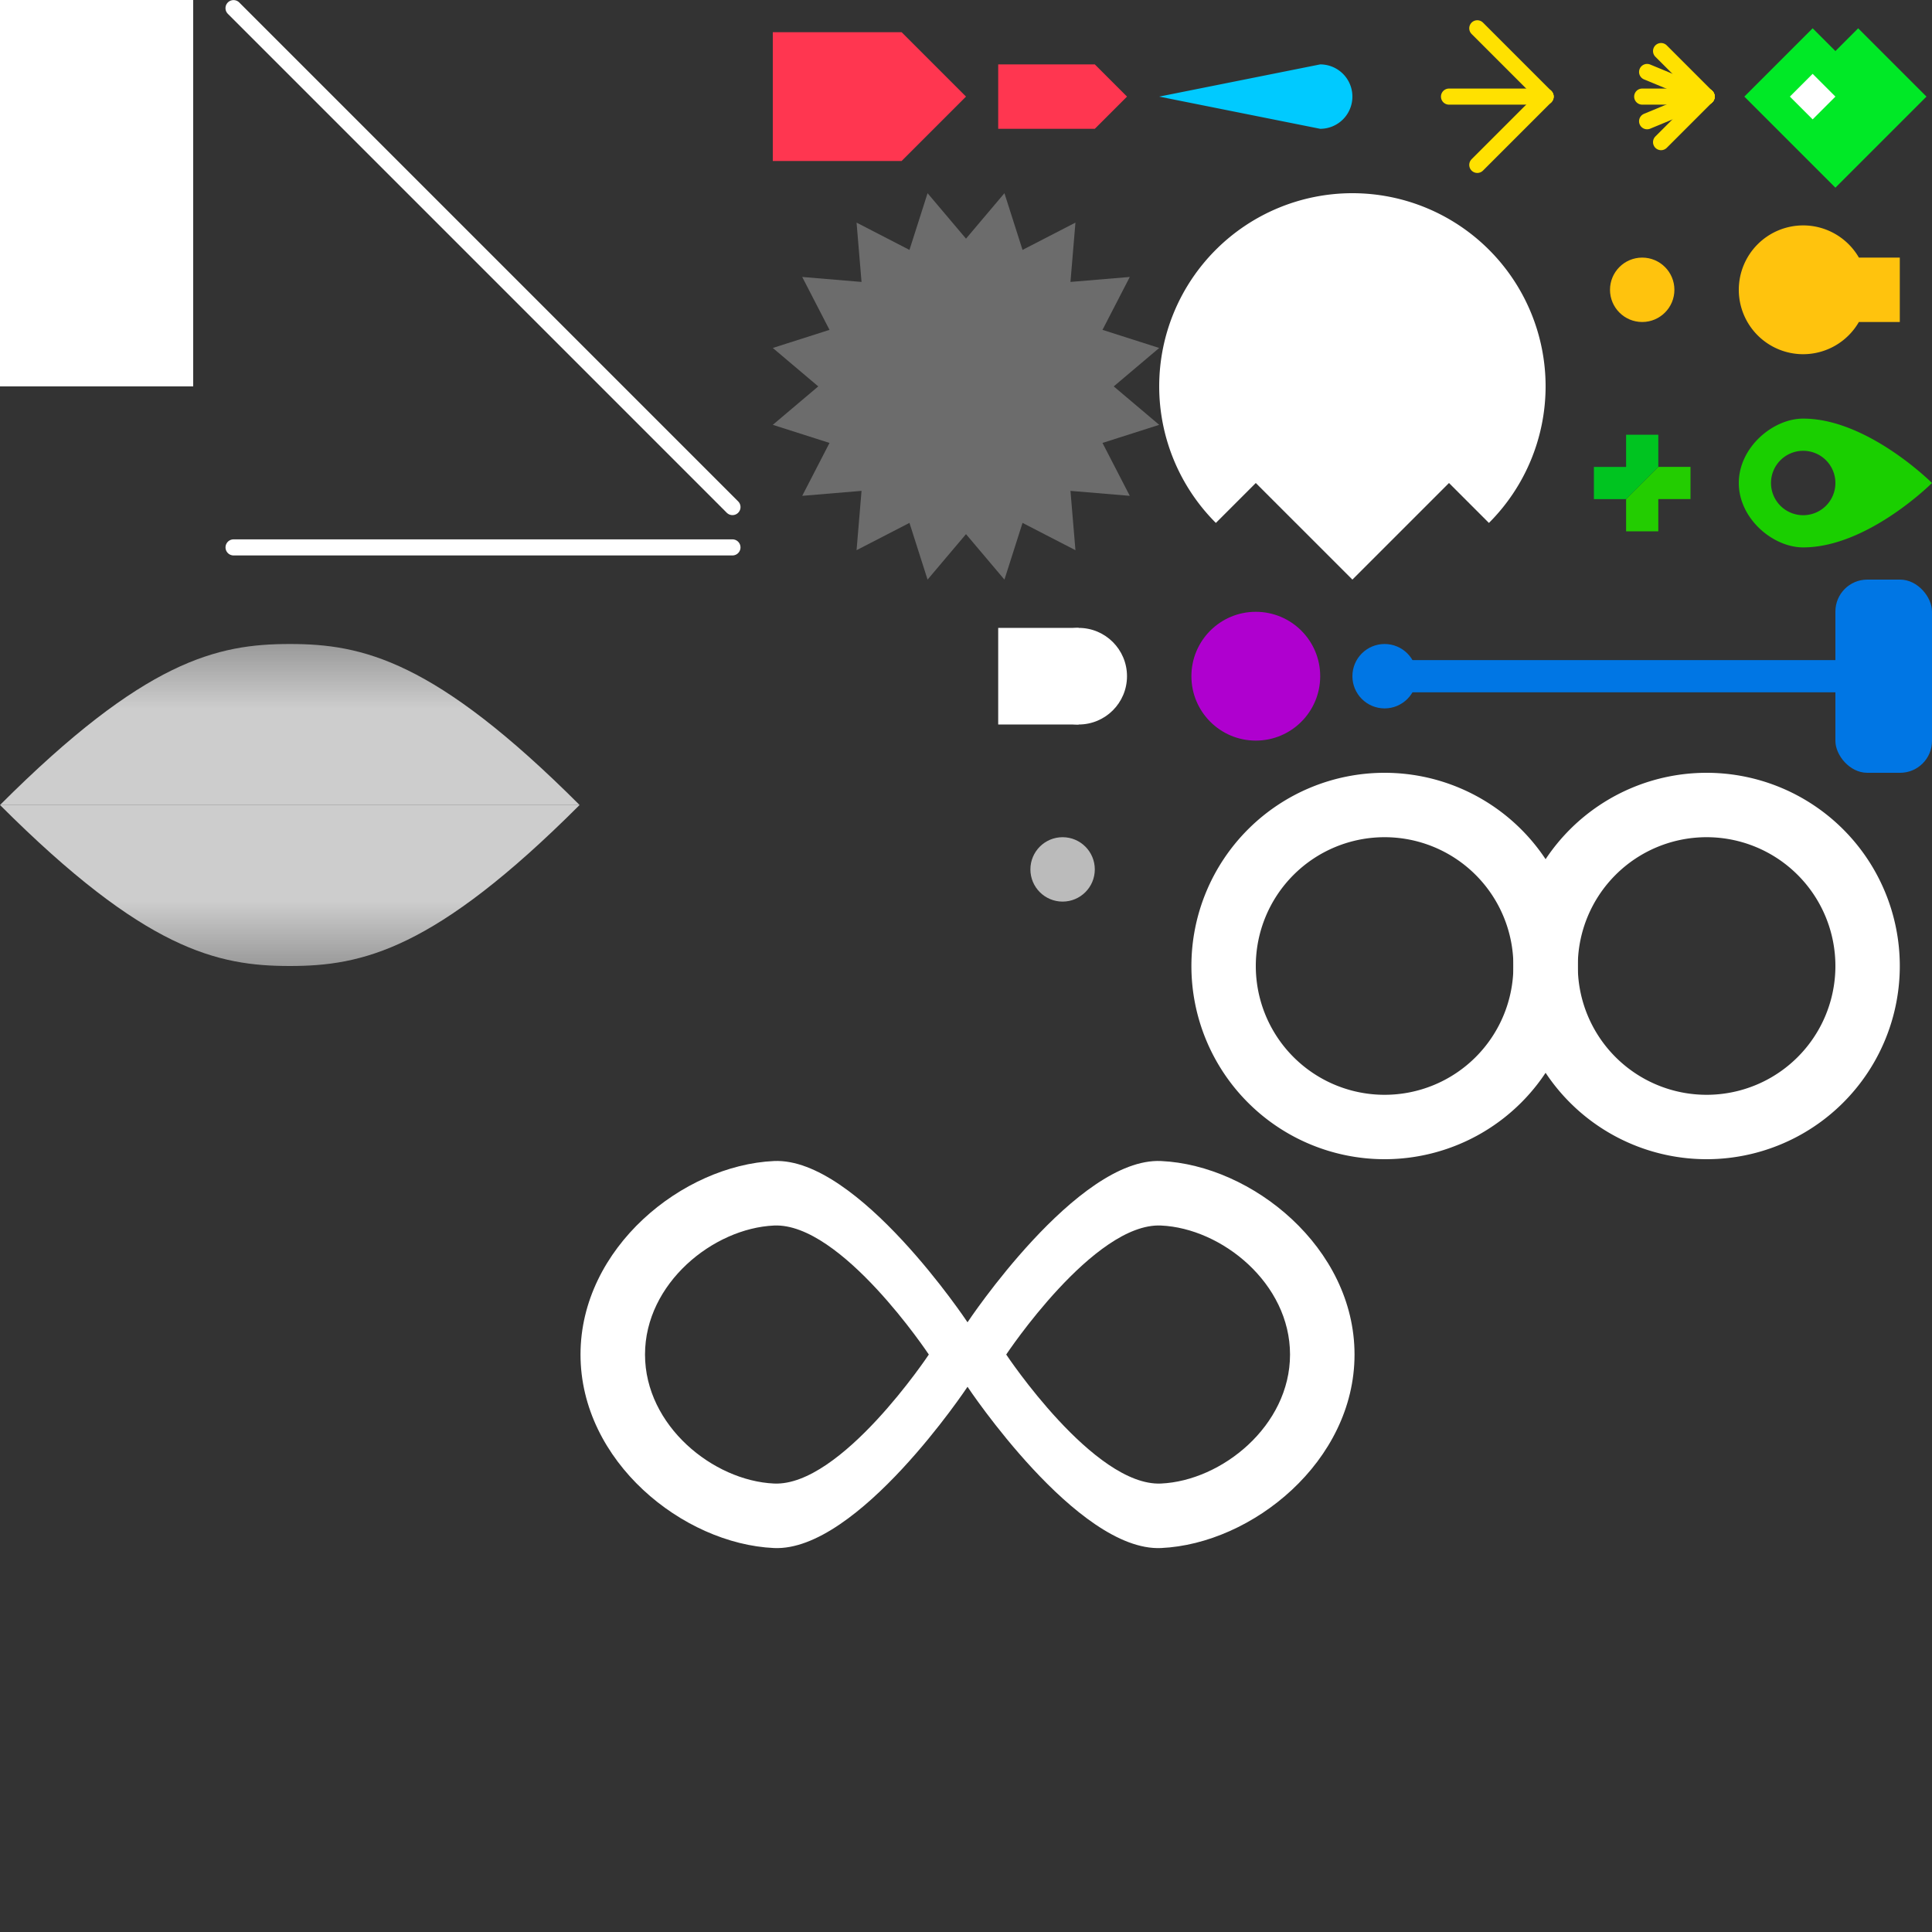 <?xml version="1.0" encoding="UTF-8" standalone="no"?>
<!-- Created with Inkscape (http://www.inkscape.org/) -->

<svg
   xmlns:dc="http://purl.org/dc/elements/1.1/"
   xmlns:cc="http://creativecommons.org/ns#"
   xmlns:rdf="http://www.w3.org/1999/02/22-rdf-syntax-ns#"
   xmlns:svg="http://www.w3.org/2000/svg"
   xmlns="http://www.w3.org/2000/svg"
   xmlns:xlink="http://www.w3.org/1999/xlink"
   xmlns:sodipodi="http://sodipodi.sourceforge.net/DTD/sodipodi-0.dtd"
   xmlns:inkscape="http://www.inkscape.org/namespaces/inkscape"
   width="1920"
   height="1920"
   viewBox="0 0 508 508"
   version="1.1"
   id="svg8"
   sodipodi:docname="Sprites.svg"
   inkscape:version="0.92.1 r15371"
   inkscape:export-filename="C:\Users\ulysses\Documents\_Games\Only1Platform\Assets\Sprites\Sprites.png"
   inkscape:export-xdpi="96"
   inkscape:export-ydpi="96">
  <rect x="0" y="0" width="508" height="508" fill="#333333" stroke="none"/>
  <defs
     id="defs2">
    <linearGradient
       id="linearGradient4563"
       inkscape:collect="always">
      <stop
         id="stop4559"
         offset="0"
         style="stop-color:#ffffff;stop-opacity:0.753" />
      <stop
         id="stop4561"
         offset="1"
         style="stop-color:#ffffff;stop-opacity:0;" />
    </linearGradient>
    <linearGradient
       inkscape:collect="always"
       xlink:href="#linearGradient4563"
       id="linearGradient4522"
       x1="127"
       y1="68.4"
       x2="127"
       y2="17.6"
       gradientUnits="userSpaceOnUse"
       gradientTransform="translate(-50.8,-93.133)" />
    <linearGradient
       inkscape:collect="always"
       xlink:href="#linearGradient4563"
       id="linearGradient4567"
       gradientUnits="userSpaceOnUse"
       gradientTransform="matrix(1,0,0,-1,-50.8,94.467)"
       x1="127"
       y1="68.4"
       x2="127"
       y2="17.6" />
  </defs>
  <sodipodi:namedview
     id="base"
     pagecolor="#ffffff"
     bordercolor="#666666"
     borderopacity="1.0"
     inkscape:pageopacity="0.0"
     inkscape:pageshadow="2"
     inkscape:zoom="0.98994949"
     inkscape:cx="578.88695"
     inkscape:cy="1310.8585"
     inkscape:document-units="mm"
     inkscape:current-layer="layer1"
     showgrid="true"
     units="px"
     inkscape:pagecheckerboard="true"
     inkscape:snap-bbox="true"
     inkscape:bbox-paths="true"
     inkscape:snap-bbox-edge-midpoints="true"
     inkscape:bbox-nodes="true"
     inkscape:snap-bbox-midpoints="true"
     inkscape:window-width="2160"
     inkscape:window-height="1330"
     inkscape:window-x="-12"
     inkscape:window-y="-12"
     inkscape:window-maximized="1"
     inkscape:snap-center="true"
     gridtolerance="10"
     inkscape:snap-intersection-paths="true"
     inkscape:object-paths="true"
     inkscape:snap-smooth-nodes="true"
     inkscape:snap-midpoints="true"
     inkscape:snap-object-midpoints="true"
     inkscape:measure-start="0,0"
     inkscape:measure-end="0,0">
    <inkscape:grid
       type="xygrid"
       id="grid4485"
       spacingx="8.467"
       spacingy="8.467"
       empspacing="6" />
  </sodipodi:namedview>
  <g
     inkscape:label="Layer 1"
     inkscape:groupmode="layer"
     id="layer1"
     transform="translate(0,211)">
    <path
       style="opacity:1;fill:none;fill-opacity:1;stroke:#ffffff;stroke-width:4.233;stroke-linecap:round;stroke-linejoin:round;stroke-miterlimit:4;stroke-dasharray:none;stroke-dashoffset:0;stroke-opacity:1;paint-order:normal"
       d="m 61.413,-67.067 131.177,-10e-6"
       id="path4489"
       inkscape:connector-curvature="0"
       sodipodi:nodetypes="cc" />
    <path
       style="opacity:1;fill:#ff3650;fill-opacity:1;stroke:none;stroke-width:4.233;stroke-linecap:round;stroke-linejoin:round;stroke-miterlimit:4;stroke-dasharray:none;stroke-dashoffset:0;stroke-opacity:1;paint-order:normal"
       d="m 203.2,-202.533 h 33.867 L 254,-185.6 237.067,-168.667 H 203.2 Z"
       id="path4493"
       inkscape:connector-curvature="0" />
    <path
       style="opacity:1;fill:none;fill-opacity:1;stroke:#ffe100;stroke-width:4.233;stroke-linecap:round;stroke-linejoin:round;stroke-miterlimit:4;stroke-dasharray:none;stroke-dashoffset:0;stroke-opacity:1;paint-order:normal"
       d="M 388.439,-167.64 406.4,-185.6"
       id="path4495"
       inkscape:connector-curvature="0" />
    <path
       style="opacity:1;fill:none;fill-opacity:1;stroke:#ffe100;stroke-width:4.233;stroke-linecap:round;stroke-linejoin:round;stroke-miterlimit:4;stroke-dasharray:none;stroke-dashoffset:0;stroke-opacity:1;paint-order:normal"
       d="m 406.4,-185.6 -17.961,-17.961"
       id="path4499"
       inkscape:connector-curvature="0" />
    <path
       style="opacity:1;fill:none;fill-opacity:1;stroke:#ffe100;stroke-width:4.233;stroke-linecap:round;stroke-linejoin:round;stroke-miterlimit:4;stroke-dasharray:none;stroke-dashoffset:0;stroke-opacity:1;paint-order:normal"
       d="m 381,-185.6 h 25.4"
       id="path4495-4"
       inkscape:connector-curvature="0"
       inkscape:transform-center-x="12.699994"
       inkscape:transform-center-y="6.8180195e-006" />
    <path
       style="opacity:1;fill:#00caff;fill-opacity:1;stroke:none;stroke-width:4.233;stroke-linecap:round;stroke-linejoin:round;stroke-miterlimit:4;stroke-dasharray:none;stroke-dashoffset:0;stroke-opacity:1;paint-order:normal"
       d="m 347.133,-194.067 a 8.467,8.467 0 0 1 8.467,8.467 8.467,8.467 0 0 1 -8.467,8.467 L 304.8,-185.6 Z"
       id="path4516"
       inkscape:connector-curvature="0" />
    <path
       style="opacity:1;fill:none;fill-opacity:1;stroke:#ffe100;stroke-width:4.233;stroke-linecap:round;stroke-linejoin:round;stroke-miterlimit:4;stroke-dasharray:none;stroke-dashoffset:0;stroke-opacity:1;paint-order:normal"
       d="m 436.76,-173.626 11.974,-11.974"
       id="path4495-45"
       inkscape:connector-curvature="0"
       sodipodi:nodetypes="cc" />
    <path
       style="opacity:1;fill:none;fill-opacity:1;stroke:#ffe100;stroke-width:4.233;stroke-linecap:round;stroke-linejoin:round;stroke-miterlimit:4;stroke-dasharray:none;stroke-dashoffset:0;stroke-opacity:1;paint-order:normal"
       d="m 448.733,-185.6 -11.974,-11.974"
       id="path4499-1"
       inkscape:connector-curvature="0"
       sodipodi:nodetypes="cc" />
    <path
       style="opacity:1;fill:none;fill-opacity:1;stroke:#ffe100;stroke-width:4.233;stroke-linecap:round;stroke-linejoin:round;stroke-miterlimit:4;stroke-dasharray:none;stroke-dashoffset:0;stroke-opacity:1;paint-order:normal"
       d="m 431.8,-185.6 h 16.933"
       id="path4495-45-4"
       inkscape:connector-curvature="0"
       sodipodi:nodetypes="cc"
       inkscape:transform-center-x="8.466665" />
    <path
       inkscape:transform-center-y="-3.2400544"
       inkscape:transform-center-x="7.8221749"
       sodipodi:nodetypes="cc"
       inkscape:connector-curvature="0"
       id="path4560"
       d="m 433.089,-192.08 15.644,6.48"
       style="opacity:1;fill:none;fill-opacity:1;stroke:#ffe100;stroke-width:4.233;stroke-linecap:round;stroke-linejoin:round;stroke-miterlimit:4;stroke-dasharray:none;stroke-dashoffset:0;stroke-opacity:1;paint-order:normal" />
    <path
       style="opacity:1;fill:none;fill-opacity:1;stroke:#ffe100;stroke-width:4.233;stroke-linecap:round;stroke-linejoin:round;stroke-miterlimit:4;stroke-dasharray:none;stroke-dashoffset:0;stroke-opacity:1;paint-order:normal"
       d="m 433.089,-179.12 15.644,-6.48"
       id="path4562"
       inkscape:connector-curvature="0"
       sodipodi:nodetypes="cc"
       inkscape:transform-center-x="7.8221749"
       inkscape:transform-center-y="3.2400508" />
    <rect
       style="opacity:1;fill:#ffffff;fill-opacity:1;stroke:none;stroke-width:4.233;stroke-linecap:round;stroke-linejoin:round;stroke-miterlimit:4;stroke-dasharray:none;stroke-dashoffset:0;stroke-opacity:1;paint-order:normal"
       id="rect4564"
       width="50.8"
       height="50.8"
       x="1.8147523e-007"
       y="-160.2" />
    <path
       style="opacity:1;fill:#ff3650;fill-opacity:1;stroke:none;stroke-width:4.233;stroke-linecap:round;stroke-linejoin:round;stroke-miterlimit:4;stroke-dasharray:none;stroke-dashoffset:0;stroke-opacity:1;paint-order:normal"
       d="m 262.467,-194.067 h 25.4 l 8.467,8.467 -8.467,8.467 h -25.4 v -16.933"
       id="path4568"
       inkscape:connector-curvature="0" />
    <path
       style="opacity:1;fill:#00e926;fill-opacity:1;stroke:none;stroke-width:4.233;stroke-linecap:round;stroke-linejoin:round;stroke-miterlimit:4;stroke-dasharray:none;stroke-dashoffset:0;stroke-opacity:1;paint-order:normal"
       d="m 458.653,-185.6 5.987,5.987 17.961,17.961 17.961,-17.961 5.987,-5.987 -17.961,-17.961 -5.987,5.987 -5.987,-5.987 z"
       id="rect4572"
       inkscape:connector-curvature="0" />
    <rect
       style="opacity:1;fill:#ffffff;fill-opacity:1;stroke:none;stroke-width:4.233;stroke-linecap:round;stroke-linejoin:round;stroke-miterlimit:4;stroke-dasharray:none;stroke-dashoffset:0;stroke-opacity:1;paint-order:normal"
       id="rect4579"
       width="8.467"
       height="8.467"
       x="464.022"
       y="201.544"
       transform="rotate(-45)" />
    <path
       style="opacity:1;fill:none;fill-opacity:1;stroke:#ffffff;stroke-width:4.233;stroke-linecap:round;stroke-linejoin:round;stroke-miterlimit:4;stroke-dasharray:none;stroke-dashoffset:0;stroke-opacity:1;paint-order:normal"
       d="M 61.405,-208.862 192.595,-77.671"
       id="path4489-9"
       inkscape:connector-curvature="0"
       sodipodi:nodetypes="cc" />
    <rect
       style="opacity:1;fill:#ffffff;fill-opacity:1;stroke:none;stroke-width:4.233;stroke-linecap:round;stroke-linejoin:round;stroke-miterlimit:4;stroke-dasharray:none;stroke-dashoffset:0;stroke-opacity:1;paint-order:normal"
       id="rect4564-4"
       width="50.8"
       height="50.8"
       x="1.8146753e-007"
       y="-211" />
    <path
       style="opacity:1;fill:#ffc30d;fill-opacity:1;stroke:none;stroke-width:4.233;stroke-linecap:round;stroke-linejoin:round;stroke-miterlimit:4;stroke-dasharray:none;stroke-dashoffset:0;stroke-opacity:1;paint-order:normal"
       d="m 474.133,-151.733 a 16.933,16.933 0 0 1 14.647,8.467 h 10.753 v 16.933 h -10.76 a 16.933,16.933 0 0 1 -14.64,8.467 16.933,16.933 0 0 1 -16.933,-16.933 16.933,16.933 0 0 1 16.933,-16.933 z"
       id="path4572"
       inkscape:connector-curvature="0" />
    <path
       sodipodi:type="star"
       style="opacity:1;fill:#6c6c6c;fill-opacity:1;stroke:none;stroke-width:4.233;stroke-linecap:round;stroke-linejoin:round;stroke-miterlimit:4;stroke-dasharray:none;stroke-dashoffset:0;stroke-opacity:1;paint-order:normal"
       id="path4581"
       sodipodi:sides="16"
       sodipodi:cx="254"
       sodipodi:cy="-109.40002"
       sodipodi:r1="38.846428"
       sodipodi:r2="51.795238"
       sodipodi:arg1="0.78539816"
       sodipodi:arg2="0.9817477"
       inkscape:flatsided="false"
       inkscape:rounded="0"
       inkscape:randomized="0"
       d="m 281.469,-81.931 1.307,15.598 -13.91,-7.177 -4.761,14.911 L 254,-70.554 l -10.105,11.954 -4.761,-14.911 -13.91,7.177 1.307,-15.598 -15.598,1.307 7.177,-13.91 -14.911,-4.761 11.954,-10.105 -11.954,-10.105 14.911,-4.761 -7.177,-13.91 15.598,1.307 -1.307,-15.598 13.91,7.177 4.761,-14.911 10.105,11.954 10.105,-11.954 4.761,14.911 13.91,-7.177 -1.307,15.598 15.598,-1.307 -7.177,13.91 14.911,4.761 -11.954,10.105 11.954,10.105 -14.911,4.761 7.177,13.91 z"
       inkscape:transform-center-x="-4.3885474e-006"
       inkscape:transform-center-y="-1.0192126e-005" />
    <path
       style="opacity:1;fill:#ffffff;fill-opacity:0.987;stroke:none;stroke-width:4.233;stroke-linecap:round;stroke-linejoin:round;stroke-miterlimit:4;stroke-dasharray:none;stroke-dashoffset:0;stroke-opacity:1;paint-order:normal"
       d="M -105.682,59.933 H -4.082 V 161.533 l -16.933,-16.933 -16.933,16.933 -16.933,-16.933 -16.933,16.933 -16.933,-16.933 -16.933,16.933 V 59.933"
       id="path4583"
       inkscape:connector-curvature="0"
       sodipodi:nodetypes="cccccccccc" />
    <path
       style="opacity:1;fill:#23ce00;fill-opacity:0.987;stroke:none;stroke-width:4.233;stroke-linecap:round;stroke-linejoin:round;stroke-miterlimit:4;stroke-dasharray:none;stroke-dashoffset:0;stroke-opacity:1;paint-order:normal"
       d="m 427.567,-79.767 v 8.467 h 8.467 v -8.467 H 444.5 v -8.467 h -8.467 z"
       id="rect4585"
       inkscape:connector-curvature="0"
       sodipodi:nodetypes="cccccccc" />
    <path
       style="opacity:1;fill:#00c420;fill-opacity:1;stroke:none;stroke-width:4.233;stroke-linecap:round;stroke-linejoin:round;stroke-miterlimit:4;stroke-dasharray:none;stroke-dashoffset:0;stroke-opacity:1;paint-order:normal"
       d="m 436.033,-88.233 v -8.467 h -8.467 v 8.467 H 419.1 v 8.467 h 8.467 z"
       id="rect4585-0"
       inkscape:connector-curvature="0"
       sodipodi:nodetypes="cccccccc" />
    <path
       style="opacity:1;fill:url(#linearGradient4522);fill-opacity:1;stroke:none;stroke-width:4.233;stroke-linecap:round;stroke-linejoin:round;stroke-miterlimit:4;stroke-dasharray:none;stroke-dashoffset:0;stroke-opacity:1;paint-order:normal"
       d="m 76.2,-41.667 c -19.05,0 -38.1,4.233 -76.2,42.333 h 152.4 c -38.1,-38.1 -57.15,-42.333 -76.2,-42.333 z"
       id="path4514"
       inkscape:connector-curvature="0"
       sodipodi:nodetypes="sccs" />
    <path
       inkscape:connector-curvature="0"
       id="path4565"
       d="M 76.2,43 C 57.15,43 38.1,38.767 0,0.667 h 152.4 c -38.1,38.1 -57.15,42.333 -76.2,42.333 z"
       style="opacity:1;fill:url(#linearGradient4567);fill-opacity:1;stroke:none;stroke-width:4.233;stroke-linecap:round;stroke-linejoin:round;stroke-miterlimit:4;stroke-dasharray:none;stroke-dashoffset:0;stroke-opacity:1;paint-order:normal"
       sodipodi:nodetypes="sccs" />
    <rect
       style="opacity:1;fill:#ffffff;fill-opacity:1;stroke:none;stroke-width:4.233;stroke-linecap:round;stroke-linejoin:round;stroke-miterlimit:4;stroke-dasharray:none;stroke-dashoffset:0;stroke-opacity:1;paint-order:normal"
       id="rect4521"
       width="21.158"
       height="25.4"
       x="262.467"
       y="-45.9" />
    <circle
       style="opacity:1;fill:#ffffff;fill-opacity:1;stroke:none;stroke-width:4.233;stroke-linecap:round;stroke-linejoin:round;stroke-miterlimit:4;stroke-dasharray:none;stroke-dashoffset:0;stroke-opacity:1;paint-order:normal"
       id="path4523"
       cx="283.633"
       cy="-33.2"
       r="12.7" />
    <rect
       style="opacity:1;fill:#ffffff;fill-opacity:1;stroke:none;stroke-width:4.233;stroke-linecap:round;stroke-linejoin:round;stroke-miterlimit:4;stroke-dasharray:none;stroke-dashoffset:0;stroke-opacity:1;paint-order:normal"
       id="rect4525"
       width="50.8"
       height="50.8"
       x="-2.018"
       y="-129.88"
       transform="rotate(-45)"
       inkscape:export-xdpi="45.254845"
       inkscape:export-ydpi="45.254845" />
    <circle
       style="opacity:1;fill:#ffc30d;fill-opacity:1;stroke:none;stroke-width:4.233;stroke-linecap:round;stroke-linejoin:round;stroke-miterlimit:4;stroke-dasharray:none;stroke-dashoffset:0;stroke-opacity:1;paint-order:normal"
       id="path4517"
       cx="431.8"
       cy="-134.8"
       r="8.467" />
    <path
       style="opacity:1;fill:#1acf00;fill-opacity:1;stroke:none;stroke-width:4.233;stroke-linecap:round;stroke-linejoin:round;stroke-miterlimit:4;stroke-dasharray:none;stroke-dashoffset:0;stroke-opacity:1;paint-order:normal"
       d="m 474.133,-100.933 c -7.982,0 -16.933,7.581 -16.933,16.933 0,9.352 8.951,16.933 16.933,16.933 16.933,-5e-6 33.867,-16.933 33.867,-16.933 0,0 -16.933,-16.933 -33.867,-16.933 z m 0,8.467 a 8.467,8.467 0 0 1 8.467,8.467 8.467,8.467 0 0 1 -8.467,8.467 8.467,8.467 0 0 1 -8.467,-8.467 8.467,8.467 0 0 1 8.467,-8.467 z"
       id="path4516-7"
       inkscape:connector-curvature="0" />
    <rect
       style="opacity:1;fill:#0076e4;fill-opacity:1;stroke:none;stroke-width:4.233;stroke-linecap:round;stroke-linejoin:round;stroke-miterlimit:4;stroke-dasharray:none;stroke-dashoffset:0;stroke-opacity:1;paint-order:normal"
       id="rect4531"
       width="143.933"
       height="8.467"
       x="364.067"
       y="-37.433" />
    <rect
       style="opacity:1;fill:#0076e4;fill-opacity:1;stroke:none;stroke-width:4.233;stroke-linecap:round;stroke-linejoin:round;stroke-miterlimit:4;stroke-dasharray:none;stroke-dashoffset:0;stroke-opacity:1;paint-order:normal"
       id="rect4533"
       width="25.4"
       height="50.8"
       x="482.6"
       y="-58.6"
       ry="8.386" />
    <circle
       style="opacity:1;fill:#0076e4;fill-opacity:1;stroke:none;stroke-width:4.233;stroke-linecap:round;stroke-linejoin:round;stroke-miterlimit:4;stroke-dasharray:none;stroke-dashoffset:0;stroke-opacity:1;paint-order:normal"
       id="path4539"
       cx="364.067"
       cy="-33.2"
       r="8.467" />
    <ellipse
       style="opacity:1;fill:#af00cf;fill-opacity:1;stroke:none;stroke-width:4.233;stroke-linecap:round;stroke-linejoin:round;stroke-miterlimit:4;stroke-dasharray:none;stroke-dashoffset:0;stroke-opacity:1;paint-order:normal"
       id="path4541"
       cx="330.2"
       cy="-33.2"
       rx="16.933"
       ry="16.933" />
    <ellipse
       style="opacity:1;fill:#ffffff;fill-opacity:0.667;stroke:none;stroke-width:4.233;stroke-linecap:round;stroke-linejoin:round;stroke-miterlimit:4;stroke-dasharray:none;stroke-dashoffset:0;stroke-opacity:1;paint-order:normal"
       id="path4543"
       cx="-17.6"
       cy="279.4"
       transform="rotate(-90)"
       rx="8.467"
       ry="8.467" />
    <path
       style="opacity:1;fill:#ffffff;fill-opacity:1;stroke:none;stroke-width:4.233;stroke-linecap:round;stroke-linejoin:round;stroke-miterlimit:4;stroke-dasharray:none;stroke-dashoffset:0;stroke-opacity:1;paint-order:normal"
       d="m 364.067,-7.8 a 50.8,50.8 0 0 0 -50.8,50.8 50.8,50.8 0 0 0 50.8,50.8 50.8,50.8 0 0 0 50.8,-50.8 50.8,50.8 0 0 0 -50.8,-50.8 z m 0,16.933 A 33.867,33.867 0 0 1 397.933,43 33.867,33.867 0 0 1 364.067,76.867 33.867,33.867 0 0 1 330.2,43 33.867,33.867 0 0 1 364.067,9.133 Z"
       id="path4547"
       inkscape:connector-curvature="0" />
    <path
       id="path4552"
       d="m 448.733,-7.8 a 50.8,50.8 0 0 0 -50.8,50.8 50.8,50.8 0 0 0 50.8,50.8 50.8,50.8 0 0 0 50.8,-50.8 50.8,50.8 0 0 0 -50.8,-50.8 z m 0,16.933 A 33.867,33.867 0 0 1 482.6,43 33.867,33.867 0 0 1 448.733,76.867 33.867,33.867 0 0 1 414.867,43 33.867,33.867 0 0 1 448.733,9.133 Z"
       style="opacity:1;fill:#ffffff;fill-opacity:1;stroke:none;stroke-width:4.233;stroke-linecap:round;stroke-linejoin:round;stroke-miterlimit:4;stroke-dasharray:none;stroke-dashoffset:0;stroke-opacity:1;paint-order:normal"
       inkscape:connector-curvature="0" />
    <path
       style="opacity:1;fill:#ffffff;fill-opacity:1;stroke:none;stroke-width:16;stroke-linecap:round;stroke-linejoin:round;stroke-miterlimit:4;stroke-dasharray:none;stroke-dashoffset:0;stroke-opacity:1;paint-order:normal"
       d="m 768,1152 c -90.417,4.101 -192,85.961 -192,192 10e-6,106.039 101.583,187.899 192,192 83.224,3.775 192,-160 192,-160 0,0 108.776,163.775 192,160 90.417,-4.101 192,-85.961 192,-192 0,-106.039 -101.583,-187.899 -192,-192 -83.224,-3.775 -192,160 -192,160 0,0 -108.776,-163.775 -192,-160 z m 0,64 c 66.579,-3.02 153.6,128 153.6,128 0,0 -87.021,131.02 -153.6,128 -60.278,-2.734 -128,-57.308 -128,-128 -10e-6,-70.692 67.722,-125.266 128,-128 z m 384,0 c 60.278,2.734 128,57.308 128,128 0,70.692 -67.722,125.266 -128,128 -66.579,3.02 -153.6,-128 -153.6,-128 0,0 87.021,-131.02 153.6,-128 z"
       transform="matrix(0.265,0,0,0.265,0,-211)"
       id="path4557"
       inkscape:connector-curvature="0"
       sodipodi:nodetypes="asacasacaacasaasaca" />
    <path
       style="opacity:1;fill:#ffffff;fill-opacity:1;stroke:none;stroke-width:4.233;stroke-linecap:round;stroke-linejoin:round;stroke-miterlimit:4;stroke-dasharray:none;stroke-dashoffset:0;stroke-opacity:1;paint-order:normal"
       d="m 355.6,-160.2 a 50.8,50.8 0 0 0 -50.8,50.8 50.8,50.8 0 0 0 14.901,35.899 L 330.2,-84 l 25.4,25.4 25.4,-25.4 10.499,10.499 A 50.8,50.8 0 0 0 406.4,-109.4 a 50.8,50.8 0 0 0 -50.8,-50.8 z"
       id="path4526"
       inkscape:connector-curvature="0" />
    <path
       style="opacity:1;fill:#ffffff;fill-opacity:1;stroke:none;stroke-width:4.233;stroke-linecap:round;stroke-linejoin:round;stroke-miterlimit:4;stroke-dasharray:none;stroke-dashoffset:0;stroke-opacity:1;paint-order:normal"
       d="m -101.6,186.933 a 50.8,50.8 0 0 0 -50.8,50.8 50.8,50.8 0 0 0 8.467,28.026 v -2.626 L -127,280.067 l 8.467,-8.467 16.933,16.933 16.933,-16.933 8.467,8.467 16.933,-16.933 c 0,0 -0.066,1.217 -0.153,2.871 a 50.8,50.8 0 0 0 8.62,-28.271 50.8,50.8 0 0 0 -50.8,-50.8 z"
       id="path4531"
       inkscape:connector-curvature="0" />
  </g>
</svg>
